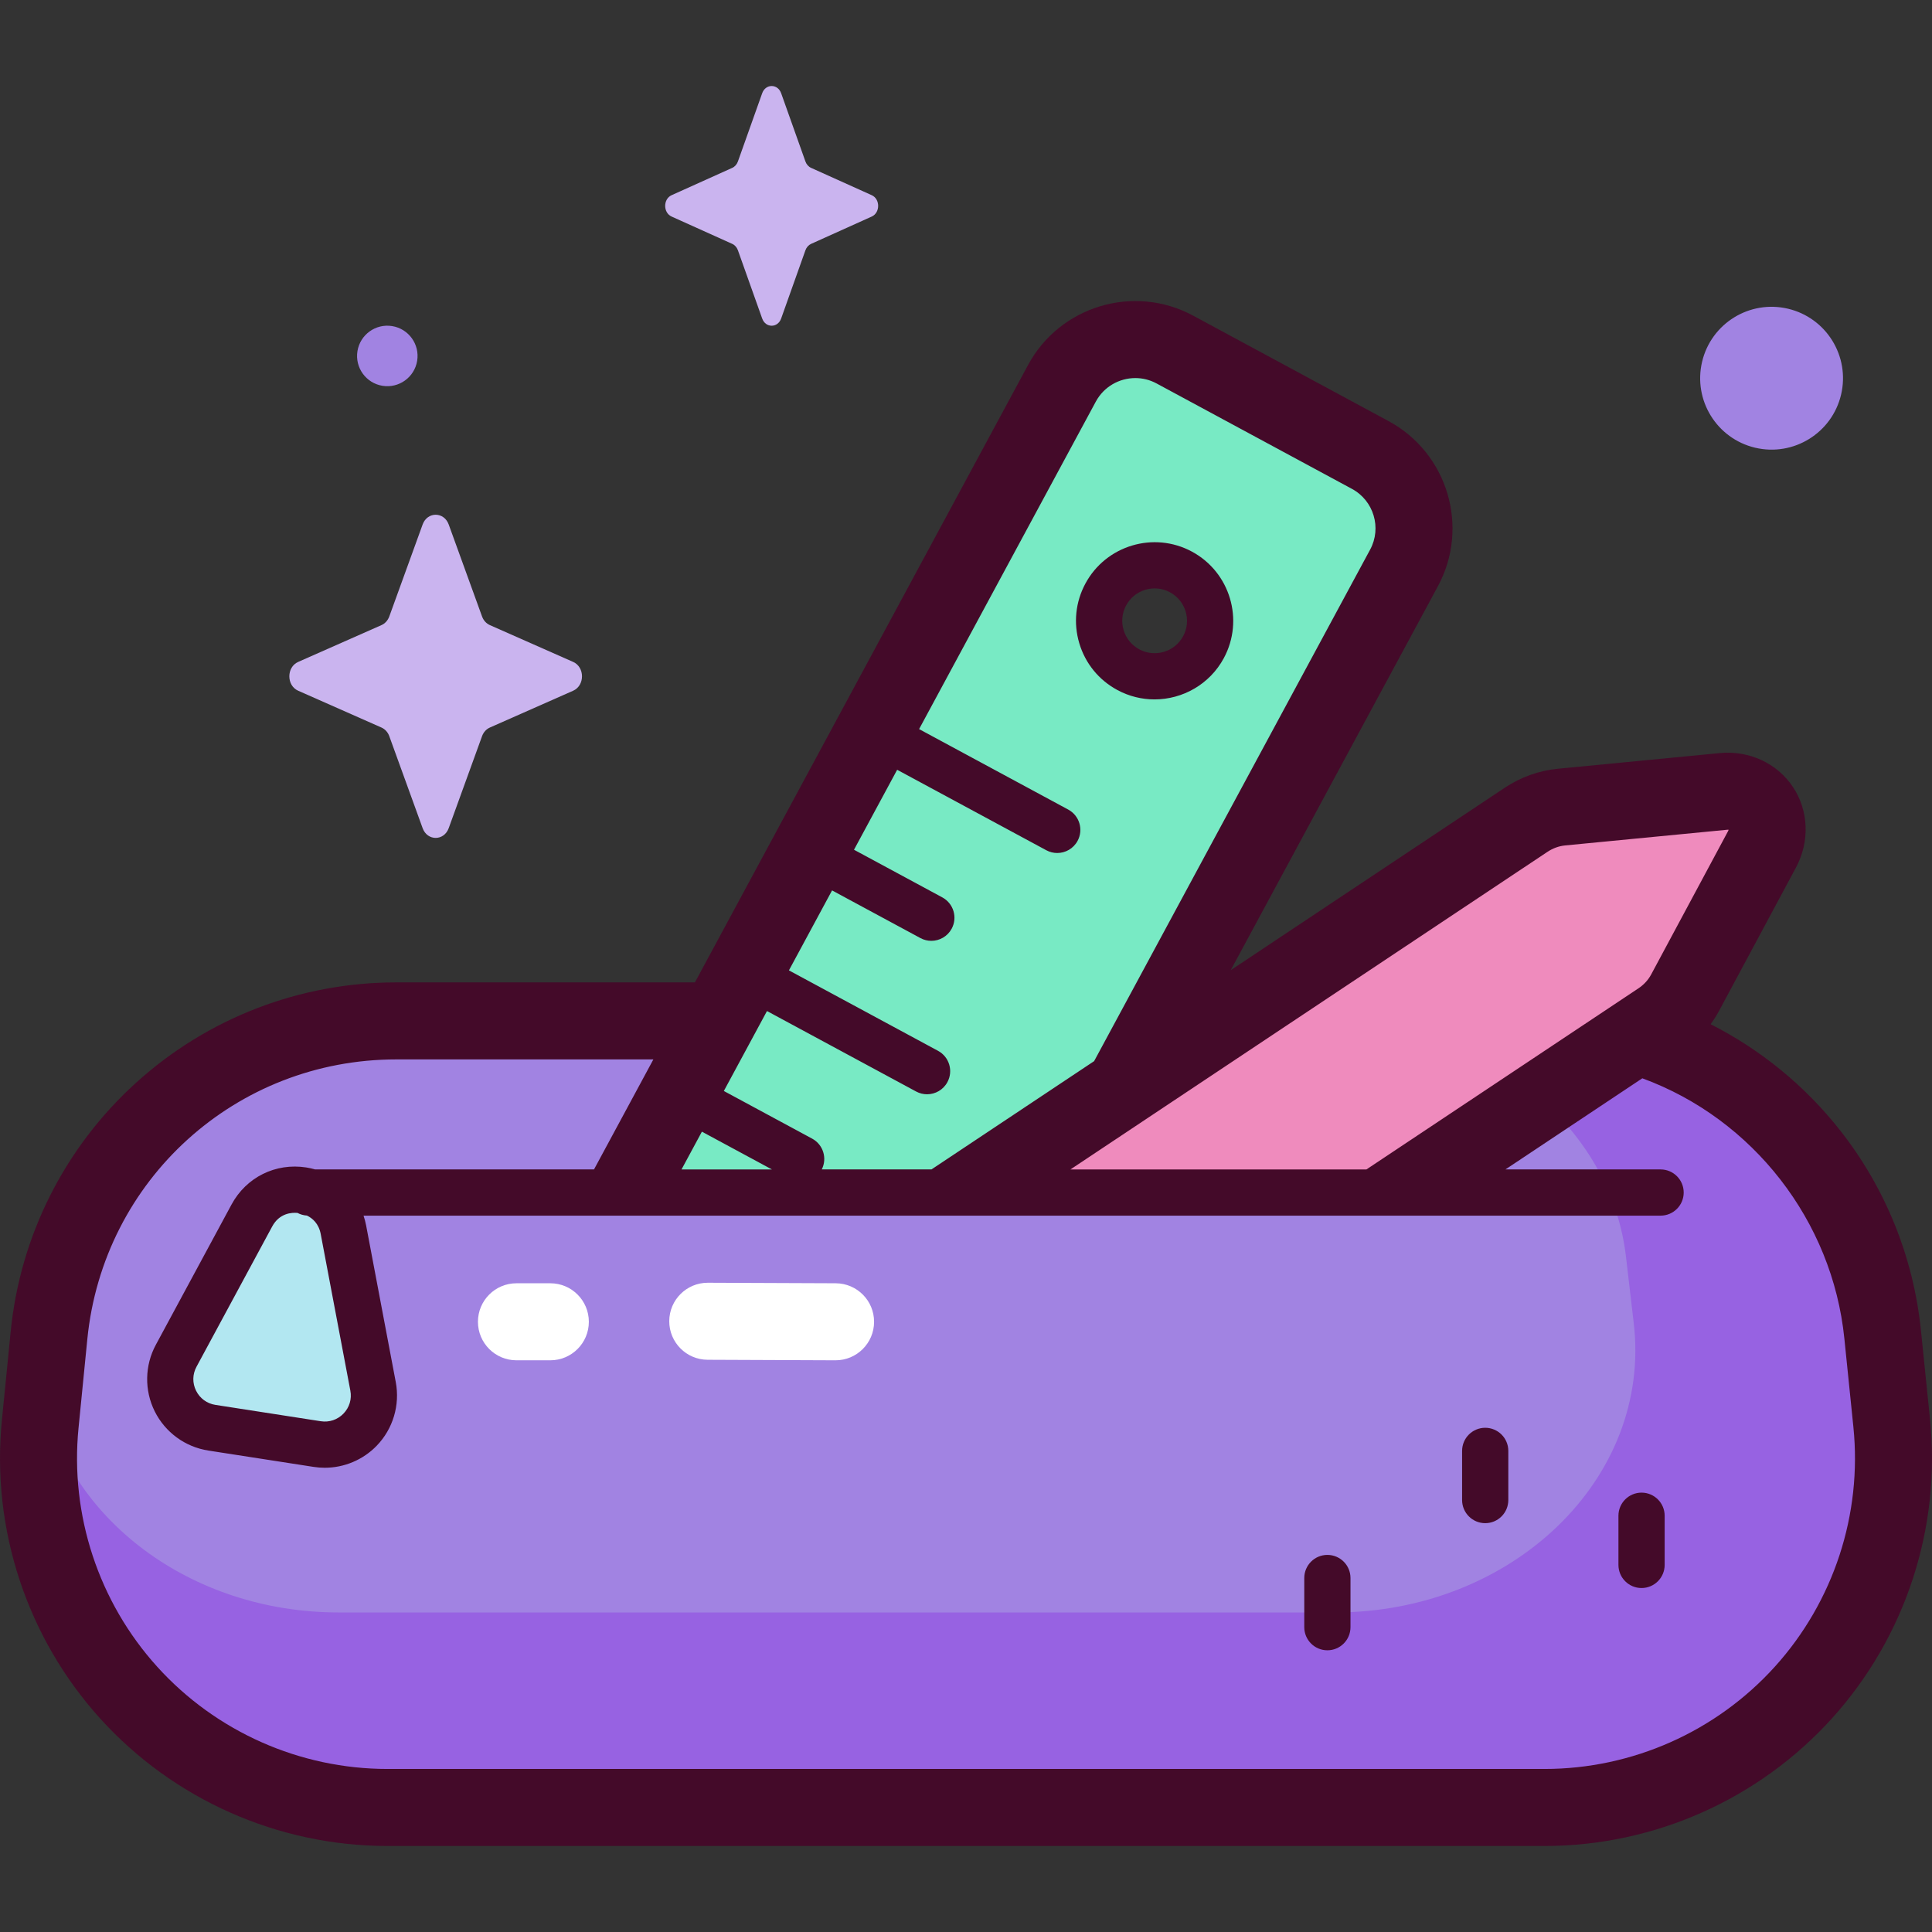 <svg id="Capa_1" enable-background="new 0 0 512 512" height="512" viewBox="0 0 512 512" width="512" xmlns="http://www.w3.org/2000/svg"><rect x="0" y="0" width="512" height="512" fill="#333333" stroke="none"/><g><g><path d="m409.323 478.999h-306.646c-54.676 0-97.414-47.183-92.023-101.592l2.329-23.501c4.688-47.308 44.483-83.354 92.023-83.354h301.92c47.437 0 87.18 35.894 91.996 83.086l2.398 23.501c5.56 54.5-37.213 101.86-91.997 101.86z" fill="#a183e2"/><path d="m363.134 120.579-51.793-27.946c-10.733-5.791-24.128-1.785-29.919 8.947l-165.597 306.904c-5.791 10.733-1.785 24.128 8.948 29.92l51.792 27.946c10.733 5.791 24.128 1.785 29.919-8.948l165.598-306.904c5.791-10.732 1.785-24.127-8.948-29.919zm-64.13 56.886c-7.149-3.858-9.818-12.78-5.96-19.93s12.781-9.818 19.93-5.96 9.818 12.78 5.96 19.93c-3.857 7.149-12.78 9.818-19.93 5.96z" fill="#78eac4"/><path d="m444.169 267.547-303.829 202.281c-11.581 7.71-26.701 5.354-33.772-5.262l-9.807-14.724c-7.071-10.616-3.415-25.473 8.165-33.182l303.83-202.28 44.344-4.294c10.318-.999 17.03 9.079 12.13 18.211z" fill="#ef8bbd"/><path d="m132.143 398.541-27.216 18.12c-11.581 7.71-15.236 22.566-8.166 33.182l9.807 14.724c7.071 10.616 22.191 12.972 33.772 5.262l27.417-18.253z" fill="#f7c4db"/><path d="m193.297 432.388-25.54 19.187-35.614-53.034 26.769-17.822z" fill="#b2e7f1"/><path d="m430.278 316.033h-348.556l-1.302 162.997 352.966-3.19z" fill="#a183e2"/><path d="m501.319 377.138-2.398-23.501c-3.884-38.065-30.493-68.78-65.535-79.236l-24.931 16.923c12.306 10.922 20.543 25.423 22.446 41.714l2.065 17.674c4.788 40.988-32.033 76.606-79.192 76.606h-263.969c-39.582 0-71.891-25.097-78.408-57.417l-.744 7.505c-5.391 54.41 37.347 101.593 92.024 101.593h306.647c54.783 0 97.556-47.36 91.995-101.861z" fill="#9762e2"/><path d="m66.744 322.123-20.062 37.181c-4.272 7.918.577 17.68 9.467 19.059l27.917 4.331c8.891 1.379 16.469-6.455 14.797-15.295l-7.854-41.512c-2.282-12.054-18.44-14.561-24.265-3.764z" fill="#b2e7f1"/></g><g><g fill="#440a29"><path d="m296.097 182.854c3.138 1.693 6.519 2.496 9.857 2.496 7.416 0 14.607-3.966 18.37-10.936v-.001c5.454-10.109 1.666-22.772-8.443-28.227s-22.771-1.666-28.226 8.441c-2.643 4.898-3.22 10.531-1.625 15.862 1.594 5.331 5.169 9.722 10.067 12.365zm2.336-22.412c1.089-2.017 2.898-3.49 5.096-4.148 2.185-.654 4.514-.423 6.536.67 4.167 2.249 5.728 7.467 3.48 11.634-2.249 4.166-7.467 5.727-11.633 3.478-4.167-2.248-5.727-7.467-3.479-11.634z"/><path d="m511.472 376.102-2.398-23.501c-1.982-19.425-9.4-37.779-21.451-53.076-9.299-11.805-21.013-21.363-34.295-28.097.82-1.122 1.571-2.293 2.227-3.516l20.391-38.001c3.694-6.887 3.387-15.072-.801-21.361-4.187-6.288-11.625-9.732-19.402-8.975l-42.93 4.156c-4.96.479-9.804 2.214-14.013 5.014l-72.646 48.365 54.911-101.767c8.454-15.668 2.584-35.293-13.083-43.748l-51.792-27.946c-15.666-8.452-35.292-2.586-43.749 13.082l-88.28 163.612h-79.154c-25.53 0-50.011 9.438-68.933 26.578-18.921 17.139-30.728 40.57-33.246 65.975l-2.33 23.504c-2.853 28.796 6.651 57.611 26.077 79.057 19.427 21.447 47.165 33.747 76.102 33.747h306.646c28.994 0 56.768-12.341 76.202-33.858 19.433-21.516 28.89-50.4 25.947-79.244zm-101.362-150.364c1.422-.947 3.036-1.53 4.667-1.688l42.932-4.157c.078-.007.146-.01.204-.01.084 0 .147.006.194.013-.019.079-.06.199-.15.366l-20.391 38.002c-.773 1.442-1.935 2.706-3.357 3.653l.001-.001-72.089 47.995h-78.439zm-119.706-119.31c2.145-3.975 6.243-6.235 10.472-6.235 1.903 0 3.831.458 5.619 1.423l51.792 27.946c5.764 3.11 7.923 10.329 4.813 16.091l-73.145 135.56-43.105 28.698h-29.075c1.499-2.953.383-6.577-2.547-8.158l-23.403-12.628 11.433-21.189 39.517 21.323c.925.499 1.921.736 2.903.736 2.178 0 4.287-1.165 5.394-3.216 1.606-2.977.495-6.692-2.481-8.297l-39.518-21.323 11.433-21.19 23.403 12.628c.924.499 1.92.736 2.902.736 2.178 0 4.288-1.165 5.394-3.217 1.606-2.976.495-6.691-2.482-8.296l-23.403-12.627 11.437-21.193 39.518 21.322c.924.499 1.921.735 2.902.735 2.178 0 4.287-1.165 5.394-3.217 1.606-2.976.495-6.691-2.482-8.296l-39.518-21.322zm-104.394 193.475 18.546 10.008h-23.946zm284.366 141.762c-15.57 17.24-37.823 27.128-61.053 27.128h-306.646c-23.185 0-45.408-9.855-60.973-27.039-15.564-17.183-23.18-40.27-20.893-63.342l2.328-23.5c4.19-42.275 39.384-74.154 81.867-74.154h68.141l-15.73 29.153h-73.923c-.765-.216-1.545-.401-2.349-.525-8.126-1.26-15.888 2.599-19.79 9.829l-20.062 37.181c-2.95 5.467-3.061 12.052-.298 17.614 2.764 5.562 8.077 9.453 14.215 10.404l27.917 4.331c.976.151 1.954.226 2.927.226 5.147 0 10.14-2.08 13.772-5.833 4.319-4.464 6.207-10.773 5.053-16.877l-7.855-41.511c-.169-.892-.404-1.753-.683-2.591h343.731c3.382 0 6.124-2.742 6.124-6.124s-2.742-6.124-6.124-6.124h-41.116l36.275-24.151c.015.005.028.013.043.018 29.324 10.77 50.322 37.813 53.493 68.895l2.398 23.501c2.359 23.11-5.219 46.252-20.789 63.491zm-391.534-120.228c.752.402 1.599.645 2.497.701 1.452.7 3.124 2.1 3.652 4.887l7.855 41.511c.423 2.233-.241 4.451-1.822 6.085-1.58 1.633-3.773 2.37-6.019 2.021l-27.917-4.331c-2.245-.349-4.113-1.716-5.125-3.751-1.011-2.035-.972-4.35.108-6.349l20.062-37.181c1.933-3.582 5.241-3.727 6.709-3.593z"/><path d="m351.77 412.066c-3.382 0-6.124 2.742-6.124 6.124v13.03c0 3.382 2.742 6.124 6.124 6.124s6.124-2.742 6.124-6.124v-13.03c0-3.382-2.742-6.124-6.124-6.124z"/><path d="m393.596 378.378c-3.382 0-6.124 2.742-6.124 6.124v13.03c0 3.382 2.742 6.124 6.124 6.124s6.124-2.742 6.124-6.124v-13.03c0-3.382-2.742-6.124-6.124-6.124z"/><path d="m435.027 395.565c-3.382 0-6.124 2.742-6.124 6.124v13.031c0 3.382 2.742 6.124 6.124 6.124s6.124-2.742 6.124-6.124v-13.031c0-3.382-2.742-6.124-6.124-6.124z"/></g><path d="m221.435 360.493c-.015 0-.028 0-.043 0l-33.869-.139c-5.636-.023-10.187-4.612-10.164-10.248.023-5.622 4.589-10.164 10.205-10.164h.043l33.869.138c5.636.023 10.187 4.612 10.164 10.248-.023 5.624-4.588 10.165-10.205 10.165z" fill="#fff"/><path d="m145.844 360.493h-8.978c-5.636 0-10.206-4.57-10.206-10.206s4.57-10.206 10.206-10.206h8.978c5.636 0 10.206 4.57 10.206 10.206s-4.57 10.206-10.206 10.206z" fill="#fff"/></g><g><ellipse cx="469.398" cy="100.091" fill="#a183e2" rx="18.929" ry="18.929" transform="matrix(.23 -.973 .973 .23 264.138 533.936)"/><ellipse cx="102.668" cy="94.337" fill="#a183e2" rx="8.016" ry="8.016" transform="matrix(.16 -.987 .987 .16 -6.896 180.569)"/><g fill="#cab4ef"><path d="m207.015 24.711 6.431 18.081c.275.774.82 1.388 1.508 1.698l16.064 7.238c2.269 1.022 2.269 4.639 0 5.661l-16.064 7.238c-.688.31-1.233.923-1.508 1.697l-6.431 18.081c-.908 2.554-4.121 2.554-5.03 0l-6.43-18.081c-.275-.774-.82-1.388-1.508-1.697l-16.064-7.238c-2.27-1.022-2.27-4.639 0-5.661l16.064-7.238c.688-.31 1.233-.924 1.508-1.698l6.43-18.081c.909-2.554 4.121-2.554 5.03 0z"/><path d="m118.913 138.996 8.836 24.375c.378 1.044 1.127 1.871 2.072 2.289l22.074 9.757c3.118 1.378 3.118 6.253 0 7.632l-22.074 9.757c-.945.418-1.694 1.245-2.072 2.288l-8.836 24.375c-1.248 3.444-5.663 3.444-6.911 0l-8.836-24.375c-.378-1.044-1.127-1.871-2.073-2.288l-22.074-9.757c-3.119-1.378-3.119-6.253 0-7.632l22.074-9.757c.945-.418 1.694-1.245 2.073-2.289l8.836-24.375c1.248-3.444 5.662-3.444 6.911 0z"/></g></g></g></svg>